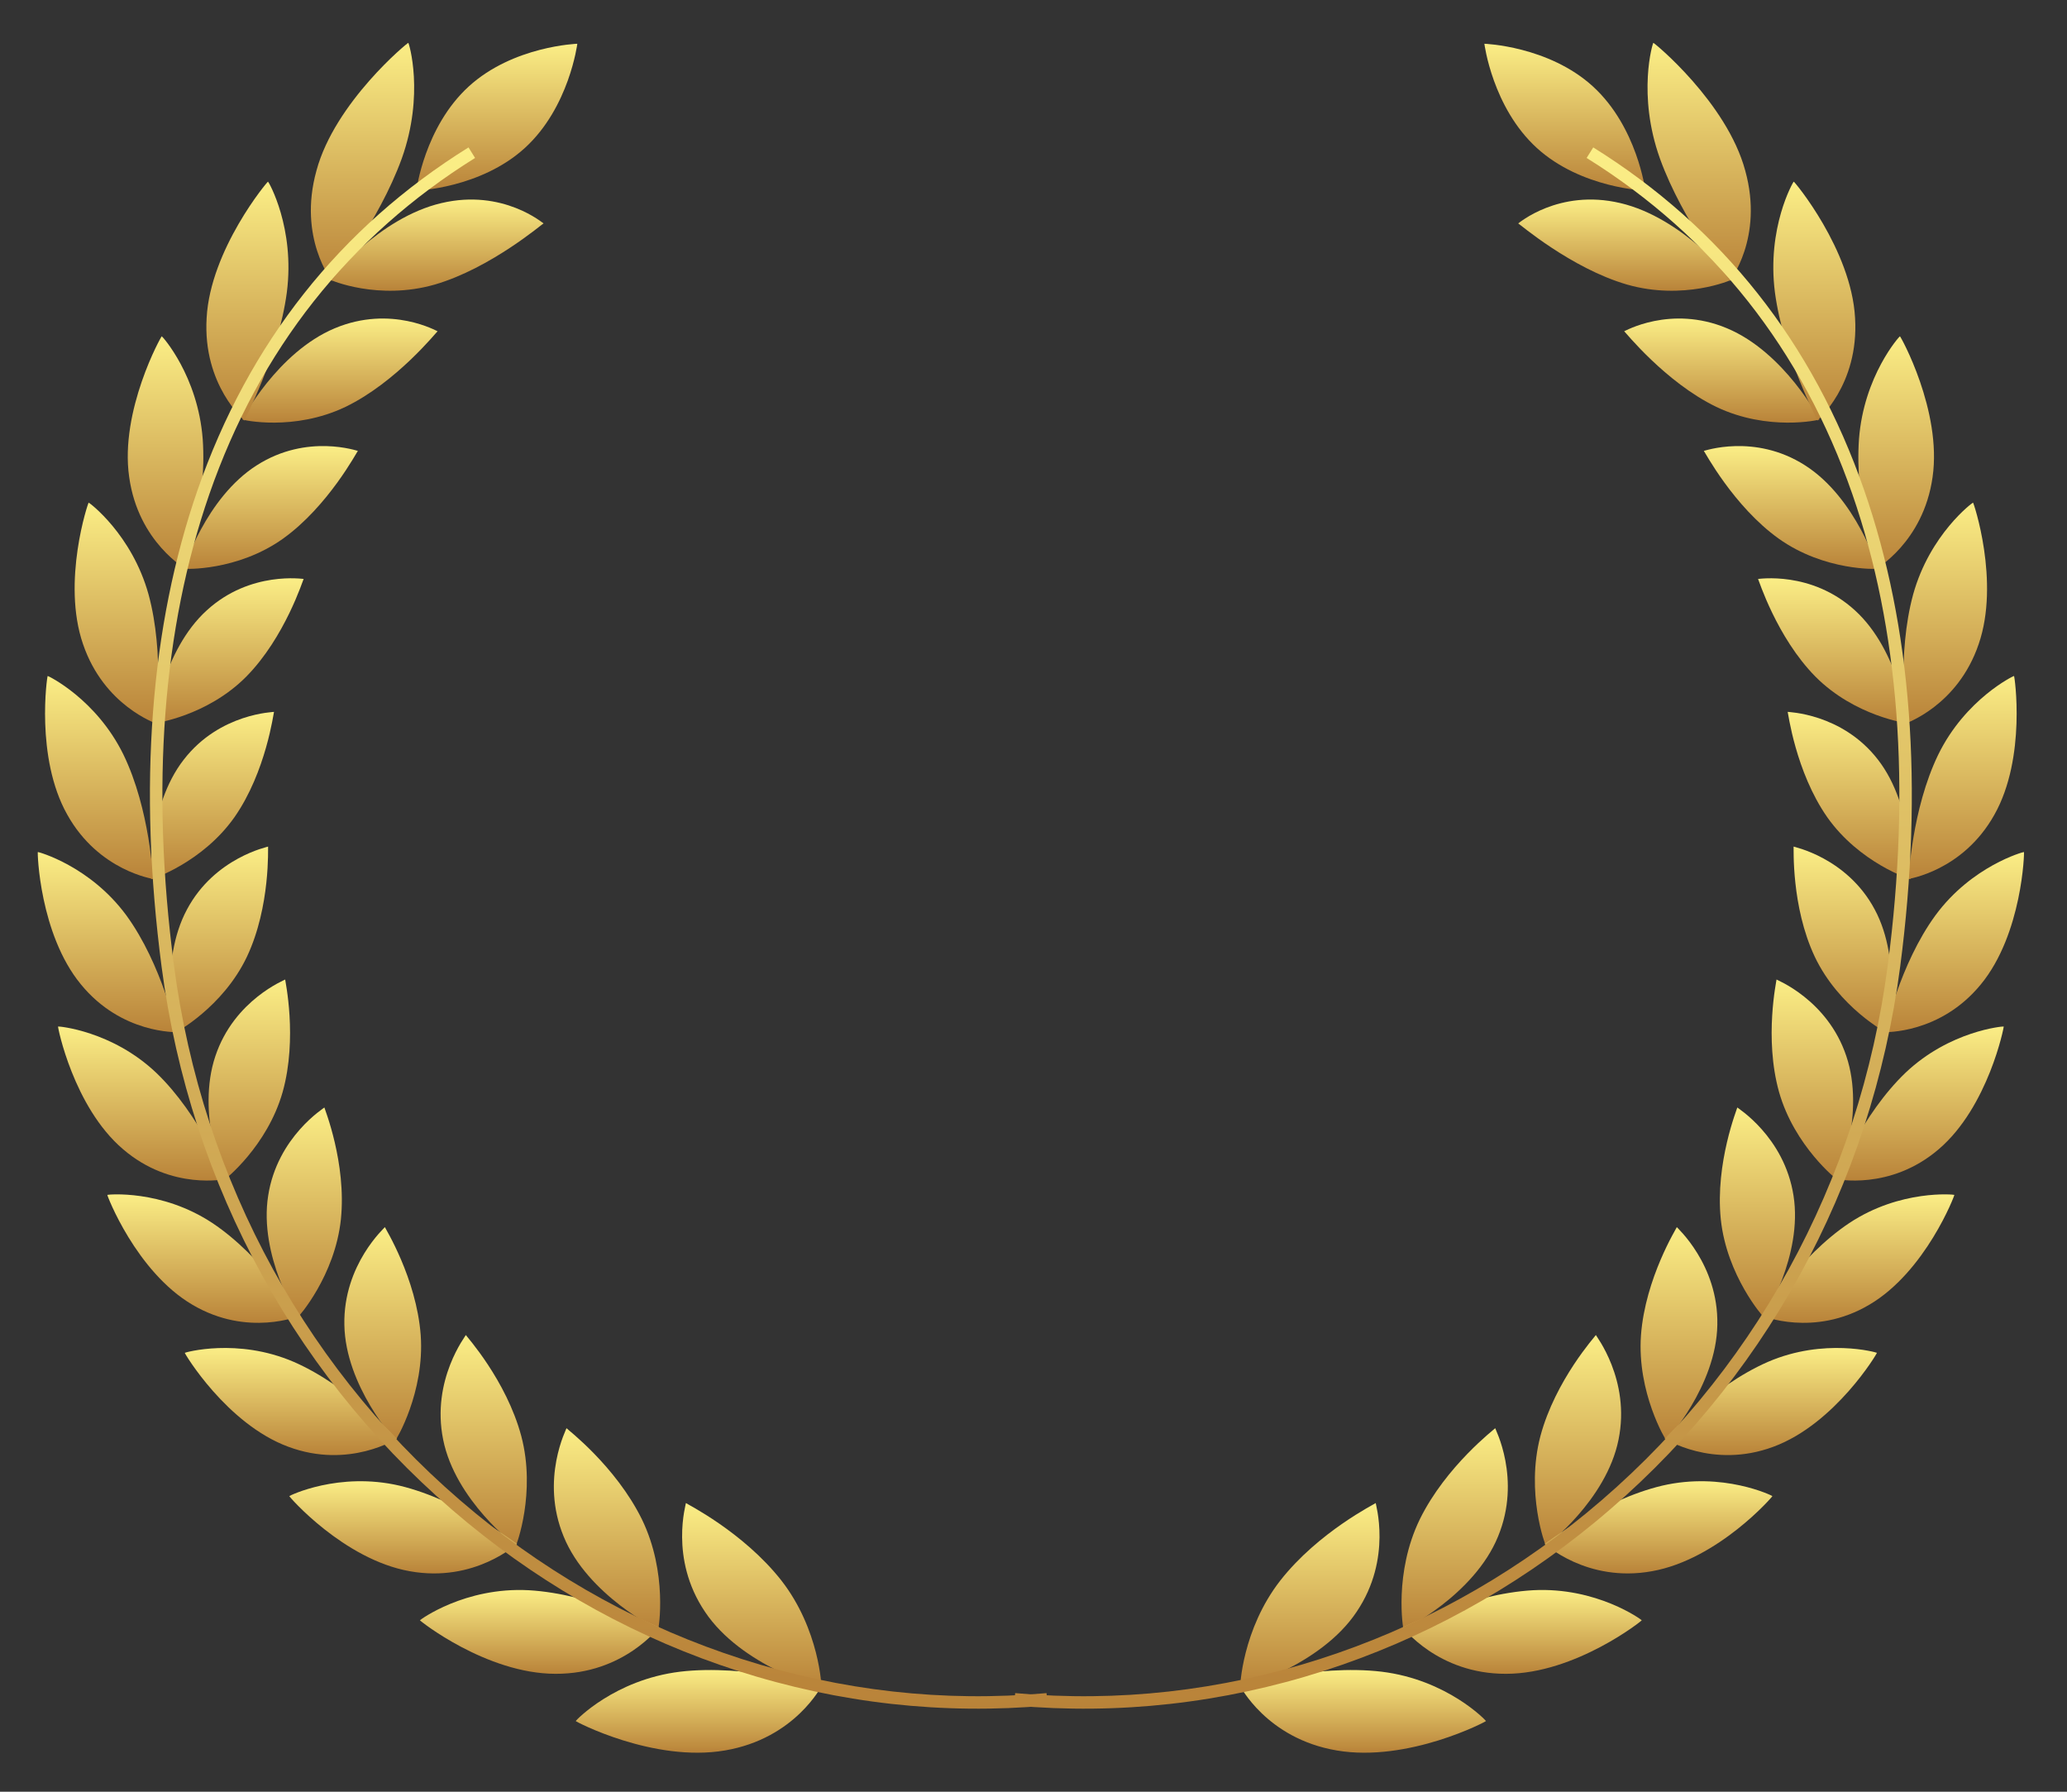 <svg width="30" height="26" viewBox="0 0 30 26" fill="none" xmlns="http://www.w3.org/2000/svg">
<rect x="0" y="0" width="30" height="26" fill="#333333" stroke="none"/>
<path d="M23.119 1.254C23.764 1.843 23.88 2.766 23.88 2.766C23.88 2.766 22.95 2.735 22.305 2.147C21.66 1.558 21.544 0.635 21.544 0.635C21.544 0.635 22.474 0.666 23.119 1.254Z" fill="url(#paint0_linear_2292_6818)"/>
<path d="M18.583 22.934C18.027 23.646 17.994 24.488 18.001 24.49C17.999 24.501 19.167 24.175 19.69 23.389C20.214 22.613 19.959 21.809 19.967 21.811C19.964 21.819 19.137 22.228 18.583 22.934Z" fill="url(#paint1_linear_2292_6818)"/>
<path d="M19.4 25.401C18.376 25.227 17.994 24.453 17.994 24.459C18.006 24.463 19.104 24.146 20.05 24.258C21.005 24.374 21.567 24.967 21.567 24.974C21.58 24.977 20.436 25.579 19.4 25.401Z" fill="url(#paint2_linear_2292_6818)"/>
<path d="M20.608 22.044C20.227 22.825 20.364 23.642 20.371 23.644C20.37 23.655 21.396 23.145 21.742 22.297C22.088 21.459 21.694 20.724 21.701 20.725C21.699 20.733 20.99 21.27 20.608 22.044Z" fill="url(#paint3_linear_2292_6818)"/>
<path d="M21.86 24.289C20.864 24.293 20.357 23.608 20.358 23.615C20.369 23.617 21.332 23.128 22.25 23.076C23.177 23.027 23.827 23.506 23.828 23.512C23.841 23.512 22.867 24.288 21.86 24.289Z" fill="url(#paint4_linear_2292_6818)"/>
<path d="M22.357 20.84C22.141 21.662 22.429 22.428 22.436 22.428C22.436 22.439 23.315 21.772 23.491 20.891C23.669 20.019 23.155 19.374 23.162 19.373C23.161 19.382 22.575 20.025 22.357 20.84Z" fill="url(#paint5_linear_2292_6818)"/>
<path d="M23.977 22.8C23.026 22.973 22.416 22.396 22.418 22.403C22.428 22.403 23.249 21.767 24.123 21.559C25.006 21.353 25.722 21.704 25.724 21.71C25.735 21.709 24.938 22.629 23.977 22.8Z" fill="url(#paint6_linear_2292_6818)"/>
<path d="M23.817 19.373C23.756 20.207 24.177 20.9 24.183 20.899C24.184 20.91 24.91 20.113 24.925 19.225C24.943 18.347 24.331 17.808 24.337 17.807C24.338 17.815 23.88 18.544 23.817 19.373Z" fill="url(#paint7_linear_2292_6818)"/>
<path d="M25.739 20.994C24.851 21.325 24.158 20.871 24.16 20.877C24.169 20.876 24.845 20.118 25.658 19.763C26.478 19.409 27.238 19.626 27.241 19.631C27.252 19.628 26.637 20.662 25.739 20.994Z" fill="url(#paint8_linear_2292_6818)"/>
<path d="M24.975 17.691C25.061 18.514 25.593 19.114 25.598 19.112C25.601 19.122 26.168 18.22 26.031 17.352C25.898 16.491 25.209 16.073 25.215 16.071C25.217 16.079 24.892 16.873 24.975 17.691Z" fill="url(#paint9_linear_2292_6818)"/>
<path d="M27.131 18.933C26.323 19.411 25.57 19.09 25.573 19.095C25.582 19.092 26.106 18.237 26.84 17.748C27.581 17.257 28.362 17.334 28.365 17.339C28.375 17.335 27.949 18.452 27.131 18.933Z" fill="url(#paint10_linear_2292_6818)"/>
<path d="M25.82 15.844C26.043 16.634 26.666 17.125 26.671 17.123C26.675 17.132 27.076 16.151 26.797 15.325C26.523 14.505 25.779 14.217 25.784 14.214C25.787 14.222 25.601 15.059 25.82 15.844Z" fill="url(#paint11_linear_2292_6818)"/>
<path d="M28.14 16.675C27.429 17.286 26.639 17.105 26.643 17.11C26.651 17.106 27.018 16.178 27.655 15.568C28.299 14.956 29.077 14.891 29.081 14.896C29.09 14.89 28.858 16.061 28.14 16.675Z" fill="url(#paint12_linear_2292_6818)"/>
<path d="M26.339 13.883C26.689 14.619 27.38 14.989 27.385 14.986C27.391 14.995 27.62 13.961 27.209 13.197C26.805 12.44 26.027 12.288 26.032 12.285C26.036 12.292 25.994 13.151 26.339 13.883Z" fill="url(#paint13_linear_2292_6818)"/>
<path d="M28.75 14.284C28.155 15.011 27.351 14.974 27.356 14.979C27.362 14.973 27.568 13.998 28.091 13.282C28.619 12.564 29.37 12.36 29.375 12.364C29.383 12.357 29.352 13.553 28.75 14.284Z" fill="url(#paint14_linear_2292_6818)"/>
<path d="M26.519 11.857C26.986 12.521 27.724 12.761 27.728 12.757C27.735 12.765 27.787 11.705 27.255 11.022C26.73 10.345 25.942 10.334 25.946 10.33C25.952 10.336 26.059 11.197 26.519 11.857Z" fill="url(#paint15_linear_2292_6818)"/>
<path d="M28.947 11.821C28.487 12.645 27.693 12.752 27.699 12.756C27.704 12.75 27.743 11.751 28.132 10.949C28.527 10.143 29.226 9.806 29.231 9.809C29.238 9.801 29.414 10.992 28.947 11.821Z" fill="url(#paint16_linear_2292_6818)"/>
<path d="M26.349 9.819C26.922 10.395 27.685 10.499 27.688 10.495C27.697 10.501 27.565 9.441 26.922 8.857C26.287 8.276 25.513 8.405 25.516 8.401C25.523 8.406 25.784 9.246 26.349 9.819Z" fill="url(#paint17_linear_2292_6818)"/>
<path d="M28.718 9.347C28.412 10.247 27.653 10.496 27.659 10.499C27.663 10.492 27.53 9.495 27.767 8.626C28.009 7.753 28.63 7.291 28.636 7.294C28.642 7.284 29.031 8.44 28.718 9.347Z" fill="url(#paint18_linear_2292_6818)"/>
<path d="M25.817 7.817C26.483 8.291 27.248 8.258 27.251 8.253C27.261 8.258 26.94 7.224 26.197 6.752C25.463 6.283 24.726 6.548 24.729 6.543C24.738 6.547 25.158 7.346 25.817 7.817Z" fill="url(#paint19_linear_2292_6818)"/>
<path d="M28.049 6.923C27.915 7.876 27.216 8.259 27.223 8.261C27.226 8.254 26.915 7.284 26.981 6.371C27.051 5.453 27.568 4.879 27.575 4.88C27.58 4.87 28.188 5.961 28.049 6.923Z" fill="url(#paint20_linear_2292_6818)"/>
<path d="M24.909 5.904C25.659 6.263 26.401 6.094 26.404 6.088C26.415 6.092 25.898 5.112 25.066 4.764C24.245 4.419 23.57 4.813 23.573 4.807C23.583 4.81 24.168 5.545 24.909 5.904Z" fill="url(#paint21_linear_2292_6818)"/>
<path d="M26.924 4.613C26.984 5.595 26.37 6.102 26.378 6.103C26.38 6.095 25.886 5.176 25.761 4.244C25.64 3.306 26.026 2.636 26.034 2.636C26.038 2.626 26.87 3.622 26.924 4.613Z" fill="url(#paint22_linear_2292_6818)"/>
<path d="M23.613 4.129C24.434 4.365 25.13 4.064 25.131 4.058C25.144 4.06 24.425 3.159 23.517 2.947C22.619 2.735 22.033 3.248 22.035 3.242C22.046 3.243 22.801 3.893 23.613 4.129Z" fill="url(#paint23_linear_2292_6818)"/>
<path d="M25.33 2.476C25.602 3.459 25.1 4.077 25.108 4.077C25.109 4.069 24.427 3.226 24.092 2.301C23.759 1.369 23.988 0.622 23.996 0.622C23.999 0.611 25.063 1.484 25.33 2.476Z" fill="url(#paint24_linear_2292_6818)"/>
<path d="M14.718 24.749L14.734 24.569C16.227 24.704 17.715 24.537 19.158 24.074C20.563 23.623 21.864 22.91 23.025 21.956C25.434 19.977 26.988 17.152 27.399 14.003C27.737 11.424 27.564 9.125 26.885 7.172C26.156 5.074 24.859 3.432 23.028 2.292L23.124 2.139C24.99 3.301 26.313 4.974 27.056 7.112C27.744 9.093 27.92 11.419 27.579 14.026C27.161 17.222 25.584 20.088 23.14 22.096C21.961 23.065 20.64 23.788 19.213 24.247C17.747 24.717 16.235 24.886 14.718 24.749Z" fill="url(#paint25_linear_2292_6818)"/>
<path d="M6.804 1.254C6.159 1.843 6.043 2.766 6.043 2.766C6.043 2.766 6.973 2.735 7.618 2.147C8.263 1.558 8.379 0.635 8.379 0.635C8.379 0.635 7.449 0.666 6.804 1.254Z" fill="url(#paint26_linear_2292_6818)"/>
<path d="M11.34 22.934C11.895 23.646 11.928 24.488 11.921 24.49C11.923 24.501 10.756 24.175 10.232 23.389C9.708 22.613 9.963 21.809 9.955 21.811C9.958 21.819 10.785 22.228 11.34 22.934Z" fill="url(#paint27_linear_2292_6818)"/>
<path d="M10.522 25.401C11.547 25.227 11.929 24.453 11.929 24.459C11.917 24.463 10.819 24.146 9.873 24.258C8.917 24.374 8.356 24.967 8.356 24.974C8.343 24.977 9.486 25.579 10.522 25.401Z" fill="url(#paint28_linear_2292_6818)"/>
<path d="M9.315 22.044C9.696 22.825 9.559 23.642 9.552 23.644C9.553 23.655 8.527 23.145 8.181 22.297C7.835 21.459 8.229 20.724 8.222 20.725C8.224 20.733 8.933 21.27 9.315 22.044Z" fill="url(#paint29_linear_2292_6818)"/>
<path d="M8.063 24.289C9.059 24.293 9.566 23.608 9.565 23.615C9.554 23.617 8.592 23.128 7.673 23.076C6.746 23.027 6.096 23.506 6.095 23.512C6.083 23.512 7.056 24.288 8.063 24.289Z" fill="url(#paint30_linear_2292_6818)"/>
<path d="M7.566 20.84C7.783 21.662 7.494 22.428 7.487 22.428C7.487 22.439 6.608 21.772 6.432 20.891C6.255 20.019 6.768 19.374 6.761 19.373C6.762 19.382 7.348 20.025 7.566 20.84Z" fill="url(#paint31_linear_2292_6818)"/>
<path d="M5.946 22.8C6.897 22.973 7.507 22.396 7.506 22.403C7.495 22.403 6.674 21.767 5.8 21.559C4.917 21.353 4.201 21.704 4.199 21.71C4.187 21.709 4.985 22.629 5.946 22.8Z" fill="url(#paint32_linear_2292_6818)"/>
<path d="M6.106 19.373C6.166 20.207 5.746 20.9 5.74 20.899C5.738 20.91 5.013 20.113 4.998 19.225C4.98 18.347 5.592 17.808 5.586 17.807C5.585 17.815 6.043 18.544 6.106 19.373Z" fill="url(#paint33_linear_2292_6818)"/>
<path d="M4.184 20.994C5.072 21.325 5.765 20.871 5.763 20.877C5.753 20.876 5.078 20.118 4.265 19.763C3.445 19.409 2.685 19.626 2.682 19.631C2.671 19.628 3.286 20.662 4.184 20.994Z" fill="url(#paint34_linear_2292_6818)"/>
<path d="M4.948 17.691C4.862 18.514 4.33 19.114 4.324 19.112C4.322 19.122 3.755 18.22 3.892 17.352C4.025 16.491 4.714 16.073 4.708 16.071C4.706 16.079 5.031 16.873 4.948 17.691Z" fill="url(#paint35_linear_2292_6818)"/>
<path d="M2.792 18.933C3.6 19.411 4.353 19.09 4.35 19.095C4.341 19.092 3.817 18.237 3.083 17.748C2.342 17.257 1.561 17.334 1.558 17.339C1.548 17.335 1.974 18.452 2.792 18.933Z" fill="url(#paint36_linear_2292_6818)"/>
<path d="M4.103 15.844C3.88 16.634 3.257 17.125 3.252 17.123C3.248 17.132 2.847 16.151 3.126 15.325C3.4 14.505 4.144 14.217 4.139 14.214C4.136 14.222 4.322 15.059 4.103 15.844Z" fill="url(#paint37_linear_2292_6818)"/>
<path d="M1.784 16.675C2.494 17.286 3.284 17.105 3.281 17.11C3.273 17.106 2.905 16.178 2.268 15.568C1.624 14.956 0.846 14.891 0.843 14.896C0.833 14.89 1.065 16.061 1.784 16.675Z" fill="url(#paint38_linear_2292_6818)"/>
<path d="M3.584 13.883C3.234 14.619 2.543 14.989 2.538 14.986C2.533 14.995 2.303 13.961 2.714 13.197C3.118 12.44 3.896 12.288 3.891 12.285C3.887 12.292 3.929 13.151 3.584 13.883Z" fill="url(#paint39_linear_2292_6818)"/>
<path d="M1.174 14.284C1.768 15.011 2.572 14.974 2.567 14.979C2.561 14.973 2.355 13.998 1.833 13.282C1.304 12.564 0.553 12.36 0.549 12.364C0.541 12.357 0.572 13.553 1.174 14.284Z" fill="url(#paint40_linear_2292_6818)"/>
<path d="M3.404 11.857C2.937 12.521 2.198 12.761 2.195 12.757C2.187 12.765 2.135 11.705 2.668 11.022C3.193 10.345 3.981 10.334 3.977 10.33C3.971 10.336 3.864 11.197 3.404 11.857Z" fill="url(#paint41_linear_2292_6818)"/>
<path d="M0.976 11.821C1.436 12.645 2.229 12.752 2.224 12.756C2.219 12.75 2.18 11.751 1.791 10.949C1.396 10.143 0.697 9.806 0.692 9.809C0.685 9.801 0.509 10.992 0.976 11.821Z" fill="url(#paint42_linear_2292_6818)"/>
<path d="M3.574 9.819C3.002 10.395 2.238 10.499 2.235 10.495C2.226 10.501 2.358 9.441 3.001 8.857C3.636 8.276 4.411 8.405 4.407 8.401C4.4 8.406 4.139 9.246 3.574 9.819Z" fill="url(#paint43_linear_2292_6818)"/>
<path d="M1.205 9.347C1.511 10.247 2.27 10.496 2.264 10.499C2.26 10.492 2.393 9.495 2.156 8.626C1.914 7.753 1.293 7.291 1.287 7.294C1.281 7.284 0.892 8.44 1.205 9.347Z" fill="url(#paint44_linear_2292_6818)"/>
<path d="M4.107 7.817C3.44 8.291 2.675 8.258 2.672 8.253C2.662 8.258 2.983 7.224 3.727 6.752C4.461 6.283 5.197 6.548 5.194 6.543C5.185 6.547 4.765 7.346 4.107 7.817Z" fill="url(#paint45_linear_2292_6818)"/>
<path d="M1.875 6.923C2.008 7.876 2.707 8.259 2.7 8.261C2.697 8.254 3.008 7.284 2.942 6.371C2.872 5.453 2.355 4.879 2.348 4.88C2.343 4.87 1.736 5.961 1.875 6.923Z" fill="url(#paint46_linear_2292_6818)"/>
<path d="M5.015 5.904C4.265 6.263 3.522 6.094 3.52 6.088C3.509 6.092 4.026 5.112 4.858 4.764C5.679 4.419 6.353 4.813 6.351 4.807C6.341 4.81 5.756 5.545 5.015 5.904Z" fill="url(#paint47_linear_2292_6818)"/>
<path d="M2.999 4.613C2.94 5.595 3.554 6.102 3.546 6.103C3.544 6.095 4.038 5.176 4.163 4.244C4.284 3.306 3.898 2.636 3.89 2.636C3.886 2.626 3.053 3.622 2.999 4.613Z" fill="url(#paint48_linear_2292_6818)"/>
<path d="M6.311 4.129C5.49 4.365 4.794 4.064 4.792 4.058C4.779 4.06 5.498 3.159 6.407 2.947C7.304 2.735 7.89 3.248 7.889 3.242C7.877 3.243 7.122 3.893 6.311 4.129Z" fill="url(#paint49_linear_2292_6818)"/>
<path d="M4.593 2.476C4.32 3.459 4.823 4.077 4.814 4.077C4.813 4.069 5.495 3.226 5.831 2.301C6.164 1.369 5.935 0.622 5.926 0.622C5.924 0.611 4.86 1.484 4.593 2.476Z" fill="url(#paint50_linear_2292_6818)"/>
<path d="M15.206 24.749L15.189 24.569C13.696 24.704 12.208 24.537 10.766 24.074C9.36 23.623 8.059 22.91 6.898 21.956C4.489 19.977 2.936 17.152 2.524 14.003C2.187 11.424 2.36 9.125 3.038 7.172C3.767 5.074 5.065 3.432 6.895 2.292L6.8 2.139C4.933 3.301 3.61 4.974 2.867 7.112C2.18 9.093 2.004 11.419 2.345 14.026C2.763 17.222 4.339 20.088 6.784 22.096C7.962 23.065 9.283 23.788 10.71 24.247C12.176 24.717 13.688 24.886 15.206 24.749Z" fill="url(#paint51_linear_2292_6818)"/>
<defs>
<linearGradient id="paint0_linear_2292_6818" x1="22.712" y1="0.635" x2="22.712" y2="2.766" gradientUnits="userSpaceOnUse">
<stop stop-color="#FBEE86"/>
<stop offset="1" stop-color="#B98339"/>
</linearGradient>
<linearGradient id="paint1_linear_2292_6818" x1="19.011" y1="21.811" x2="19.011" y2="24.491" gradientUnits="userSpaceOnUse">
<stop stop-color="#FBEE86"/>
<stop offset="1" stop-color="#B98339"/>
</linearGradient>
<linearGradient id="paint2_linear_2292_6818" x1="19.78" y1="24.234" x2="19.78" y2="25.434" gradientUnits="userSpaceOnUse">
<stop stop-color="#FBEE86"/>
<stop offset="1" stop-color="#B98339"/>
</linearGradient>
<linearGradient id="paint3_linear_2292_6818" x1="21.113" y1="20.725" x2="21.113" y2="23.644" gradientUnits="userSpaceOnUse">
<stop stop-color="#FBEE86"/>
<stop offset="1" stop-color="#B98339"/>
</linearGradient>
<linearGradient id="paint4_linear_2292_6818" x1="22.093" y1="23.072" x2="22.093" y2="24.289" gradientUnits="userSpaceOnUse">
<stop stop-color="#FBEE86"/>
<stop offset="1" stop-color="#B98339"/>
</linearGradient>
<linearGradient id="paint5_linear_2292_6818" x1="22.902" y1="19.373" x2="22.902" y2="22.428" gradientUnits="userSpaceOnUse">
<stop stop-color="#FBEE86"/>
<stop offset="1" stop-color="#B98339"/>
</linearGradient>
<linearGradient id="paint6_linear_2292_6818" x1="24.071" y1="21.494" x2="24.071" y2="22.833" gradientUnits="userSpaceOnUse">
<stop stop-color="#FBEE86"/>
<stop offset="1" stop-color="#B98339"/>
</linearGradient>
<linearGradient id="paint7_linear_2292_6818" x1="24.368" y1="17.807" x2="24.368" y2="20.899" gradientUnits="userSpaceOnUse">
<stop stop-color="#FBEE86"/>
<stop offset="1" stop-color="#B98339"/>
</linearGradient>
<linearGradient id="paint8_linear_2292_6818" x1="25.701" y1="19.561" x2="25.701" y2="21.115" gradientUnits="userSpaceOnUse">
<stop stop-color="#FBEE86"/>
<stop offset="1" stop-color="#B98339"/>
</linearGradient>
<linearGradient id="paint9_linear_2292_6818" x1="25.507" y1="16.071" x2="25.507" y2="19.112" gradientUnits="userSpaceOnUse">
<stop stop-color="#FBEE86"/>
<stop offset="1" stop-color="#B98339"/>
</linearGradient>
<linearGradient id="paint10_linear_2292_6818" x1="26.969" y1="17.332" x2="26.969" y2="19.195" gradientUnits="userSpaceOnUse">
<stop stop-color="#FBEE86"/>
<stop offset="1" stop-color="#B98339"/>
</linearGradient>
<linearGradient id="paint11_linear_2292_6818" x1="26.305" y1="14.214" x2="26.305" y2="17.123" gradientUnits="userSpaceOnUse">
<stop stop-color="#FBEE86"/>
<stop offset="1" stop-color="#B98339"/>
</linearGradient>
<linearGradient id="paint12_linear_2292_6818" x1="27.862" y1="14.896" x2="27.862" y2="17.131" gradientUnits="userSpaceOnUse">
<stop stop-color="#FBEE86"/>
<stop offset="1" stop-color="#B98339"/>
</linearGradient>
<linearGradient id="paint13_linear_2292_6818" x1="26.743" y1="12.285" x2="26.743" y2="14.986" gradientUnits="userSpaceOnUse">
<stop stop-color="#FBEE86"/>
<stop offset="1" stop-color="#B98339"/>
</linearGradient>
<linearGradient id="paint14_linear_2292_6818" x1="28.366" y1="12.364" x2="28.366" y2="14.979" gradientUnits="userSpaceOnUse">
<stop stop-color="#FBEE86"/>
<stop offset="1" stop-color="#B98339"/>
</linearGradient>
<linearGradient id="paint15_linear_2292_6818" x1="26.84" y1="10.33" x2="26.84" y2="12.757" gradientUnits="userSpaceOnUse">
<stop stop-color="#FBEE86"/>
<stop offset="1" stop-color="#B98339"/>
</linearGradient>
<linearGradient id="paint16_linear_2292_6818" x1="28.484" y1="9.809" x2="28.484" y2="12.756" gradientUnits="userSpaceOnUse">
<stop stop-color="#FBEE86"/>
<stop offset="1" stop-color="#B98339"/>
</linearGradient>
<linearGradient id="paint17_linear_2292_6818" x1="26.602" y1="8.392" x2="26.602" y2="10.495" gradientUnits="userSpaceOnUse">
<stop stop-color="#FBEE86"/>
<stop offset="1" stop-color="#B98339"/>
</linearGradient>
<linearGradient id="paint18_linear_2292_6818" x1="28.233" y1="7.293" x2="28.233" y2="10.499" gradientUnits="userSpaceOnUse">
<stop stop-color="#FBEE86"/>
<stop offset="1" stop-color="#B98339"/>
</linearGradient>
<linearGradient id="paint19_linear_2292_6818" x1="25.99" y1="6.473" x2="25.99" y2="8.255" gradientUnits="userSpaceOnUse">
<stop stop-color="#FBEE86"/>
<stop offset="1" stop-color="#B98339"/>
</linearGradient>
<linearGradient id="paint20_linear_2292_6818" x1="27.52" y1="4.88" x2="27.52" y2="8.261" gradientUnits="userSpaceOnUse">
<stop stop-color="#FBEE86"/>
<stop offset="1" stop-color="#B98339"/>
</linearGradient>
<linearGradient id="paint21_linear_2292_6818" x1="24.988" y1="4.622" x2="24.988" y2="6.133" gradientUnits="userSpaceOnUse">
<stop stop-color="#FBEE86"/>
<stop offset="1" stop-color="#B98339"/>
</linearGradient>
<linearGradient id="paint22_linear_2292_6818" x1="26.333" y1="2.636" x2="26.333" y2="6.103" gradientUnits="userSpaceOnUse">
<stop stop-color="#FBEE86"/>
<stop offset="1" stop-color="#B98339"/>
</linearGradient>
<linearGradient id="paint23_linear_2292_6818" x1="23.583" y1="2.896" x2="23.583" y2="4.219" gradientUnits="userSpaceOnUse">
<stop stop-color="#FBEE86"/>
<stop offset="1" stop-color="#B98339"/>
</linearGradient>
<linearGradient id="paint24_linear_2292_6818" x1="24.661" y1="0.622" x2="24.661" y2="4.077" gradientUnits="userSpaceOnUse">
<stop stop-color="#FBEE86"/>
<stop offset="1" stop-color="#B98339"/>
</linearGradient>
<linearGradient id="paint25_linear_2292_6818" x1="21.233" y1="2.139" x2="21.233" y2="24.795" gradientUnits="userSpaceOnUse">
<stop stop-color="#FBEE86"/>
<stop offset="1" stop-color="#B98339"/>
</linearGradient>
<linearGradient id="paint26_linear_2292_6818" x1="7.211" y1="0.635" x2="7.211" y2="2.766" gradientUnits="userSpaceOnUse">
<stop stop-color="#FBEE86"/>
<stop offset="1" stop-color="#B98339"/>
</linearGradient>
<linearGradient id="paint27_linear_2292_6818" x1="10.911" y1="21.811" x2="10.911" y2="24.491" gradientUnits="userSpaceOnUse">
<stop stop-color="#FBEE86"/>
<stop offset="1" stop-color="#B98339"/>
</linearGradient>
<linearGradient id="paint28_linear_2292_6818" x1="10.143" y1="24.234" x2="10.143" y2="25.434" gradientUnits="userSpaceOnUse">
<stop stop-color="#FBEE86"/>
<stop offset="1" stop-color="#B98339"/>
</linearGradient>
<linearGradient id="paint29_linear_2292_6818" x1="8.81" y1="20.725" x2="8.81" y2="23.644" gradientUnits="userSpaceOnUse">
<stop stop-color="#FBEE86"/>
<stop offset="1" stop-color="#B98339"/>
</linearGradient>
<linearGradient id="paint30_linear_2292_6818" x1="7.83" y1="23.072" x2="7.83" y2="24.289" gradientUnits="userSpaceOnUse">
<stop stop-color="#FBEE86"/>
<stop offset="1" stop-color="#B98339"/>
</linearGradient>
<linearGradient id="paint31_linear_2292_6818" x1="7.021" y1="19.373" x2="7.021" y2="22.428" gradientUnits="userSpaceOnUse">
<stop stop-color="#FBEE86"/>
<stop offset="1" stop-color="#B98339"/>
</linearGradient>
<linearGradient id="paint32_linear_2292_6818" x1="5.852" y1="21.494" x2="5.852" y2="22.833" gradientUnits="userSpaceOnUse">
<stop stop-color="#FBEE86"/>
<stop offset="1" stop-color="#B98339"/>
</linearGradient>
<linearGradient id="paint33_linear_2292_6818" x1="5.555" y1="17.807" x2="5.555" y2="20.899" gradientUnits="userSpaceOnUse">
<stop stop-color="#FBEE86"/>
<stop offset="1" stop-color="#B98339"/>
</linearGradient>
<linearGradient id="paint34_linear_2292_6818" x1="4.222" y1="19.561" x2="4.222" y2="21.115" gradientUnits="userSpaceOnUse">
<stop stop-color="#FBEE86"/>
<stop offset="1" stop-color="#B98339"/>
</linearGradient>
<linearGradient id="paint35_linear_2292_6818" x1="4.416" y1="16.071" x2="4.416" y2="19.112" gradientUnits="userSpaceOnUse">
<stop stop-color="#FBEE86"/>
<stop offset="1" stop-color="#B98339"/>
</linearGradient>
<linearGradient id="paint36_linear_2292_6818" x1="2.954" y1="17.332" x2="2.954" y2="19.195" gradientUnits="userSpaceOnUse">
<stop stop-color="#FBEE86"/>
<stop offset="1" stop-color="#B98339"/>
</linearGradient>
<linearGradient id="paint37_linear_2292_6818" x1="3.619" y1="14.214" x2="3.619" y2="17.123" gradientUnits="userSpaceOnUse">
<stop stop-color="#FBEE86"/>
<stop offset="1" stop-color="#B98339"/>
</linearGradient>
<linearGradient id="paint38_linear_2292_6818" x1="2.061" y1="14.896" x2="2.061" y2="17.131" gradientUnits="userSpaceOnUse">
<stop stop-color="#FBEE86"/>
<stop offset="1" stop-color="#B98339"/>
</linearGradient>
<linearGradient id="paint39_linear_2292_6818" x1="3.18" y1="12.285" x2="3.18" y2="14.986" gradientUnits="userSpaceOnUse">
<stop stop-color="#FBEE86"/>
<stop offset="1" stop-color="#B98339"/>
</linearGradient>
<linearGradient id="paint40_linear_2292_6818" x1="1.558" y1="12.364" x2="1.558" y2="14.979" gradientUnits="userSpaceOnUse">
<stop stop-color="#FBEE86"/>
<stop offset="1" stop-color="#B98339"/>
</linearGradient>
<linearGradient id="paint41_linear_2292_6818" x1="3.083" y1="10.33" x2="3.083" y2="12.757" gradientUnits="userSpaceOnUse">
<stop stop-color="#FBEE86"/>
<stop offset="1" stop-color="#B98339"/>
</linearGradient>
<linearGradient id="paint42_linear_2292_6818" x1="1.439" y1="9.809" x2="1.439" y2="12.756" gradientUnits="userSpaceOnUse">
<stop stop-color="#FBEE86"/>
<stop offset="1" stop-color="#B98339"/>
</linearGradient>
<linearGradient id="paint43_linear_2292_6818" x1="3.321" y1="8.392" x2="3.321" y2="10.495" gradientUnits="userSpaceOnUse">
<stop stop-color="#FBEE86"/>
<stop offset="1" stop-color="#B98339"/>
</linearGradient>
<linearGradient id="paint44_linear_2292_6818" x1="1.691" y1="7.293" x2="1.691" y2="10.499" gradientUnits="userSpaceOnUse">
<stop stop-color="#FBEE86"/>
<stop offset="1" stop-color="#B98339"/>
</linearGradient>
<linearGradient id="paint45_linear_2292_6818" x1="3.933" y1="6.473" x2="3.933" y2="8.255" gradientUnits="userSpaceOnUse">
<stop stop-color="#FBEE86"/>
<stop offset="1" stop-color="#B98339"/>
</linearGradient>
<linearGradient id="paint46_linear_2292_6818" x1="2.403" y1="4.88" x2="2.403" y2="8.261" gradientUnits="userSpaceOnUse">
<stop stop-color="#FBEE86"/>
<stop offset="1" stop-color="#B98339"/>
</linearGradient>
<linearGradient id="paint47_linear_2292_6818" x1="4.936" y1="4.622" x2="4.936" y2="6.133" gradientUnits="userSpaceOnUse">
<stop stop-color="#FBEE86"/>
<stop offset="1" stop-color="#B98339"/>
</linearGradient>
<linearGradient id="paint48_linear_2292_6818" x1="3.591" y1="2.636" x2="3.591" y2="6.103" gradientUnits="userSpaceOnUse">
<stop stop-color="#FBEE86"/>
<stop offset="1" stop-color="#B98339"/>
</linearGradient>
<linearGradient id="paint49_linear_2292_6818" x1="6.34" y1="2.896" x2="6.34" y2="4.219" gradientUnits="userSpaceOnUse">
<stop stop-color="#FBEE86"/>
<stop offset="1" stop-color="#B98339"/>
</linearGradient>
<linearGradient id="paint50_linear_2292_6818" x1="5.261" y1="0.622" x2="5.261" y2="4.077" gradientUnits="userSpaceOnUse">
<stop stop-color="#FBEE86"/>
<stop offset="1" stop-color="#B98339"/>
</linearGradient>
<linearGradient id="paint51_linear_2292_6818" x1="8.691" y1="2.139" x2="8.691" y2="24.795" gradientUnits="userSpaceOnUse">
<stop stop-color="#FBEE86"/>
<stop offset="1" stop-color="#B98339"/>
</linearGradient>
</defs>
</svg>
